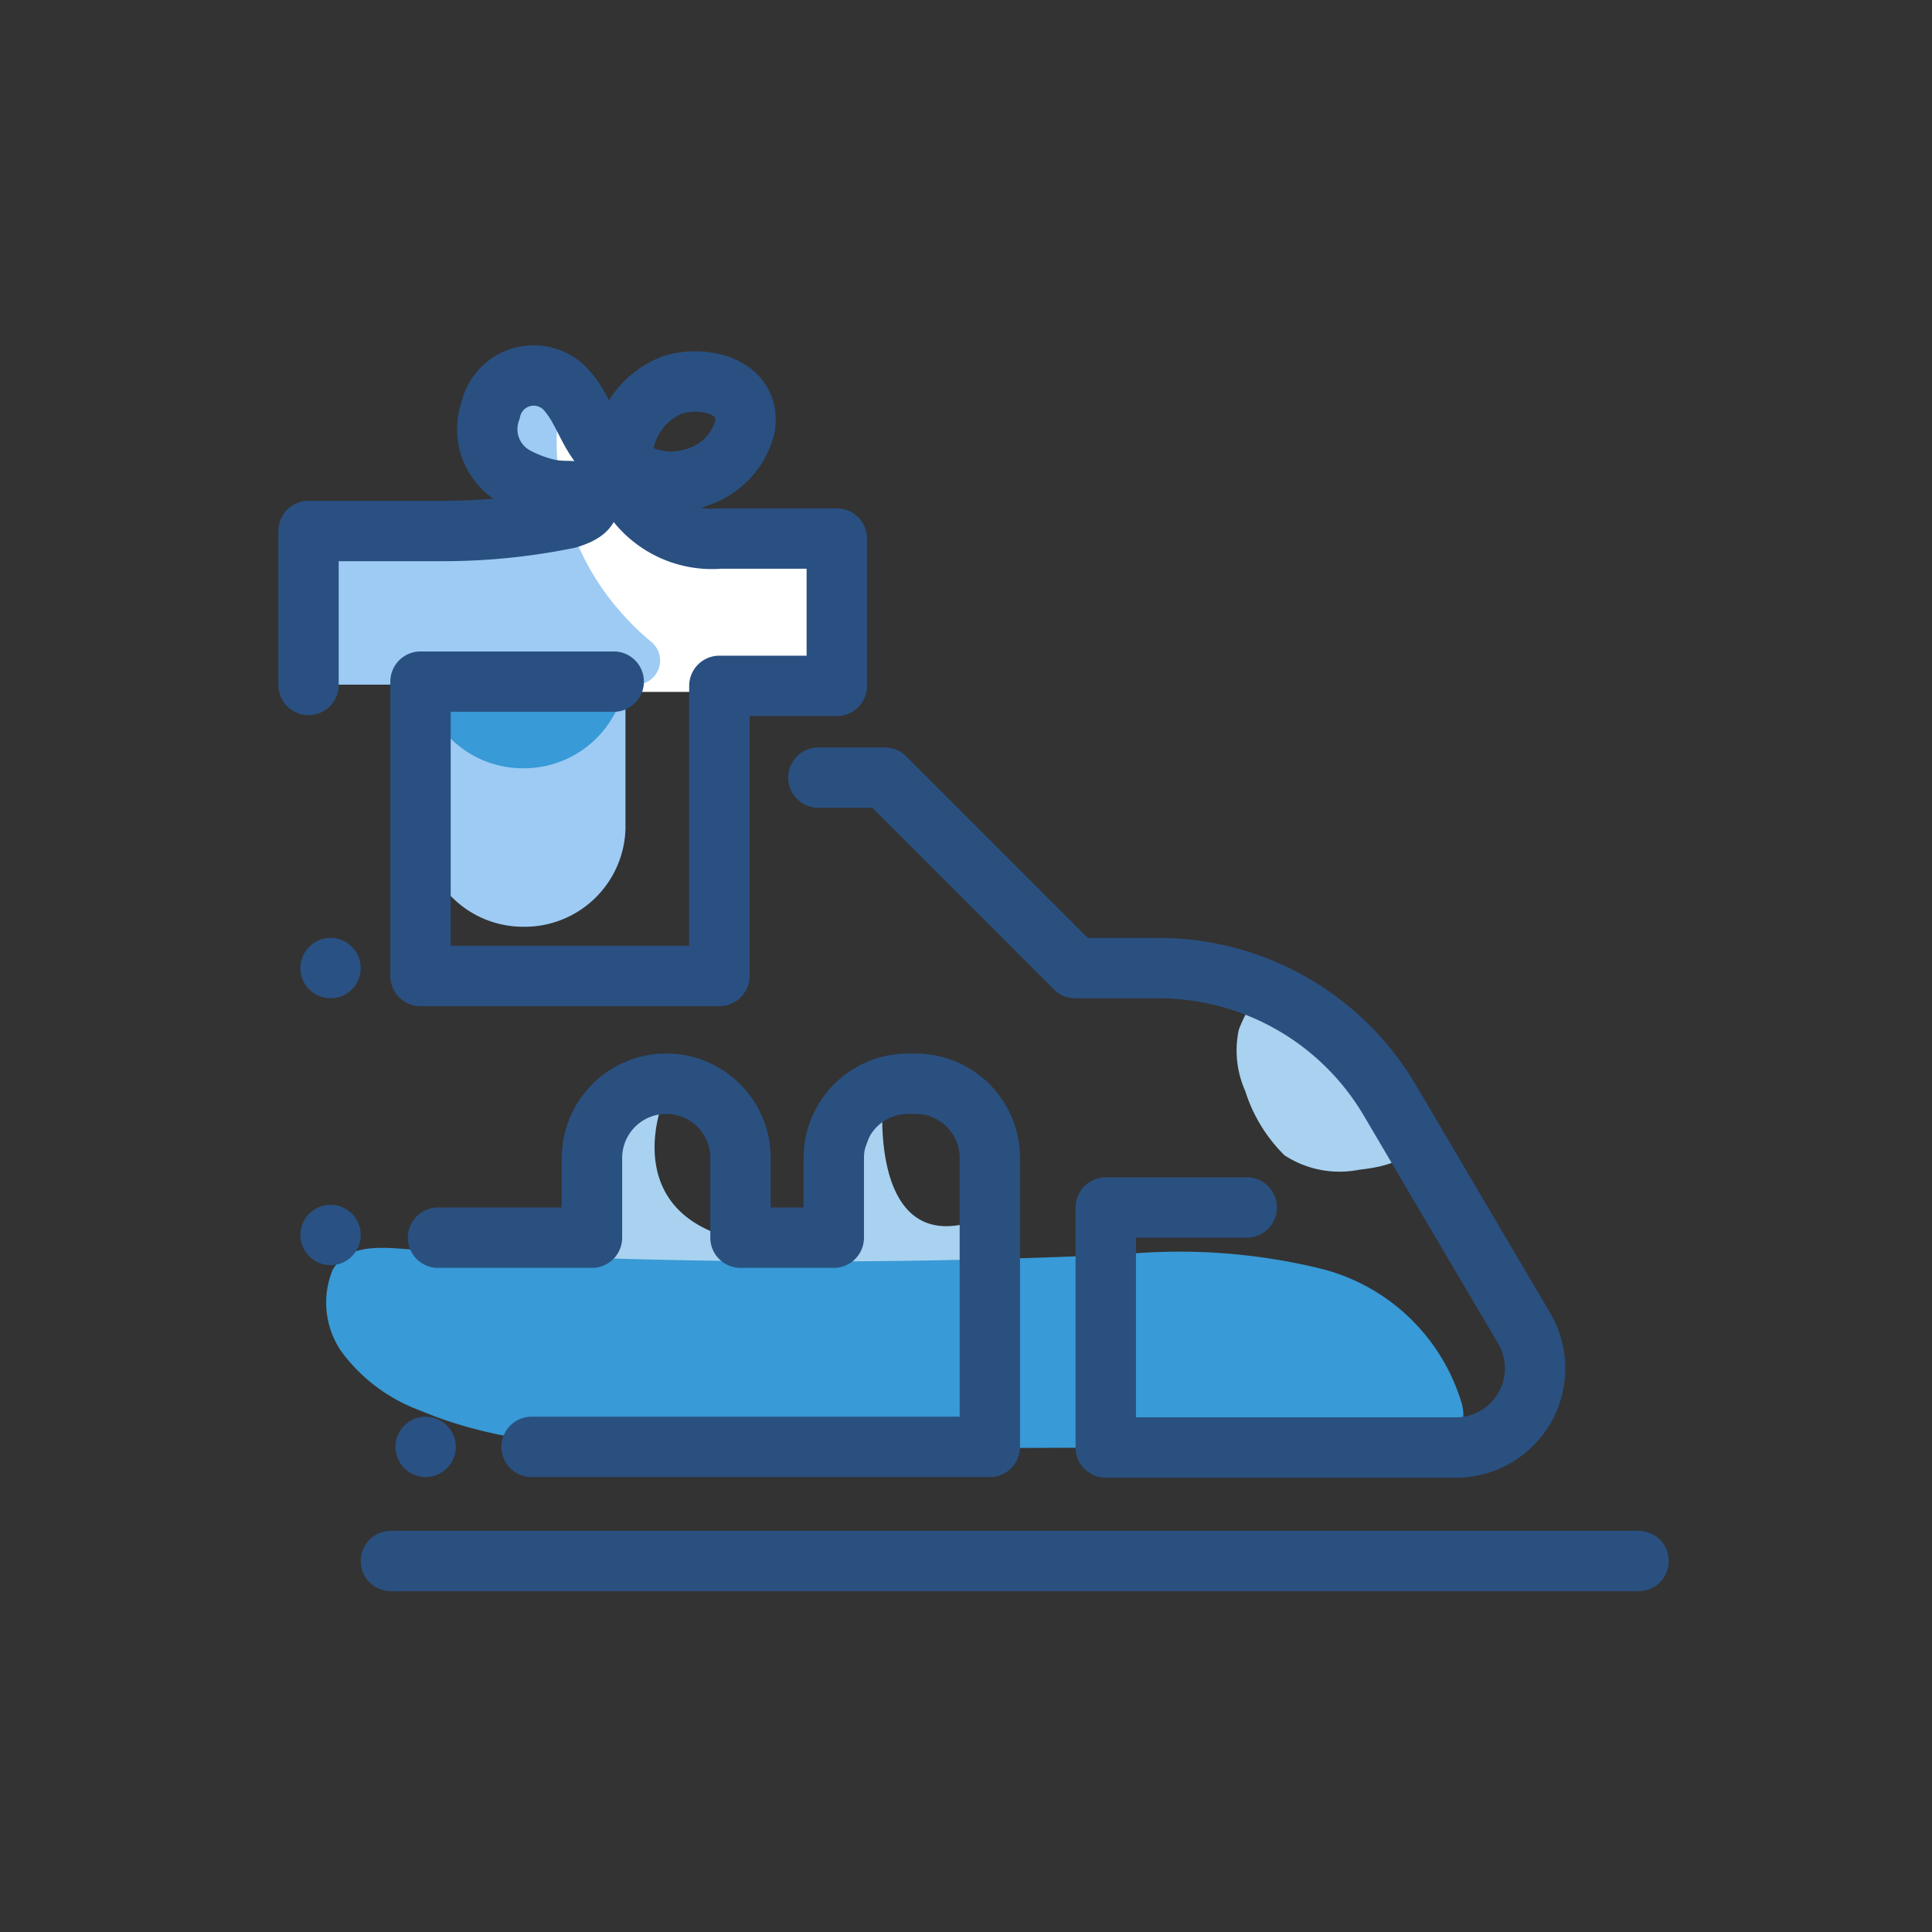 <svg id="Layer_1" data-name="Layer 1" xmlns="http://www.w3.org/2000/svg" viewBox="0 0 64 64"><rect x="0" y="0" width="64" height="64" fill="#333333" stroke="none"/><defs><style>.cls-1{fill:#fff;}.cls-2{fill:#9dcbf4;}.cls-3{fill:#389ad6;}.cls-4,.cls-7{fill:none;stroke-linecap:round;stroke-linejoin:round;stroke-width:2px;}.cls-4{stroke:#2a5082;}.cls-5{fill:#a8d2f0;}.cls-6{fill:#295183;}.cls-7{stroke:#2a5080;}</style></defs><title>Gift train</title><polygon class="cls-1" points="27.88 22.92 20.43 22.92 18.64 16.44 16.36 14.71 18.43 12.29 22.01 17.71 27.72 18.15 27.88 22.92"/><path class="cls-2" d="M21.08,22.68h-.36v4.76a3.34,3.34,0,0,1-3.38,3.26h0A3.33,3.33,0,0,1,14,27.45V22.68H10.52a.8.8,0,0,1-.8-.8V18.39a.8.8,0,0,1,.8-.8H14.6a25,25,0,0,0,3.57-.27.8.8,0,0,1,.87.48,8.48,8.48,0,0,0,1.67,2.64,8.24,8.24,0,0,0,.85.81A.8.8,0,0,1,21.08,22.68Z"/><path class="cls-3" d="M20.72,22.37a2.44,2.44,0,0,1-.38,1.31,3.4,3.4,0,0,1-3,1.77h0a3.39,3.39,0,0,1-3-1.77A3.1,3.1,0,0,1,14,22.19"/><path class="cls-2" d="M16.25,13.59a1.46,1.46,0,0,1,2.39-.79,8.43,8.43,0,0,0-.2,1.82,8.8,8.8,0,0,0,.15,1.63c-.16,0-.31,0-.41-.05a4.42,4.42,0,0,1-1.06-.39A1.82,1.82,0,0,1,16.25,13.59Z"/><path class="cls-4" d="M10.22,22.69v-5.1h4.39a20.63,20.63,0,0,0,4.21-.42c.52-.16.8-.37.61-.66s-.51-.23-.84-.25a3.22,3.22,0,0,1-.41-.05,4.39,4.39,0,0,1-1.06-.39,1.8,1.8,0,0,1-.87-2.22,1.46,1.46,0,0,1,2.39-.8,1.84,1.84,0,0,1,.18.19c.52.61.7,1.46,1.29,2a5.56,5.56,0,0,0,.51.41,2.63,2.63,0,0,1,1.63-2.64c1-.34,2.62,0,2.43,1.36a2.35,2.35,0,0,1-1.53,1.67,2.62,2.62,0,0,1-2.53-.39,2.26,2.26,0,0,0,.16.77,3.18,3.18,0,0,0,3.07,1.67h3.87v4.88H23.83v9.61h-9.9V22.58h6.4"/><path class="cls-5" d="M21.92,36.62S20.61,40,24.16,41s3.79-.17,3.79-.75a25.74,25.74,0,0,1,1.29-3.67s-.37,4.5,2.54,4S31,42.5,31,42.5L20,43s.21-5.25.25-5.25S20.88,36.21,21.92,36.62Z"/><path class="cls-5" d="M42.2,32.6c-.41-.21-1.12,1.33-1.17,1.54a3.3,3.3,0,0,0,.22,2,5.16,5.16,0,0,0,1.3,2.13,3.33,3.33,0,0,0,2.47.48c.58-.07,2.09-.26,1.41-1.18a6.48,6.48,0,0,1-1.21-3.46Z"/><path class="cls-3" d="M11.13,41.9c.55-.74,1.75-.56,2.61-.5a223.68,223.68,0,0,0,23.48.15,19.71,19.71,0,0,1,6.59.49,6.52,6.52,0,0,1,4.59,4.38,1.36,1.36,0,0,1,0,.89c-.25.53-1,.61-1.55.61L23.6,48c-3.28,0-6.66,0-9.67-1.27a5.67,5.67,0,0,1-2.6-1.93,2.85,2.85,0,0,1-.3-2.76Z"/><circle class="cls-6" cx="10.95" cy="32.07" r="1"/><circle class="cls-6" cx="14.1" cy="47.93" r="1"/><circle class="cls-6" cx="10.95" cy="40.91" r="1"/><path class="cls-7" d="M27.11,25.76h2.2l6.31,6.31h2.76a8.89,8.89,0,0,1,7.66,4.38L50.49,44a2.62,2.62,0,0,1-2.25,3.95H36.63V40H41.3"/><path class="cls-7" d="M17.61,47.93H32.79V38.36a2.46,2.46,0,0,0-2.46-2.46h-.25a2.46,2.46,0,0,0-2.46,2.46V41H24.53V38.36a2.46,2.46,0,0,0-2.46-2.46h0a2.46,2.46,0,0,0-2.46,2.46V41h-5.1"/><line class="cls-7" x1="54.28" y1="51.71" x2="12.95" y2="51.71"/></svg>